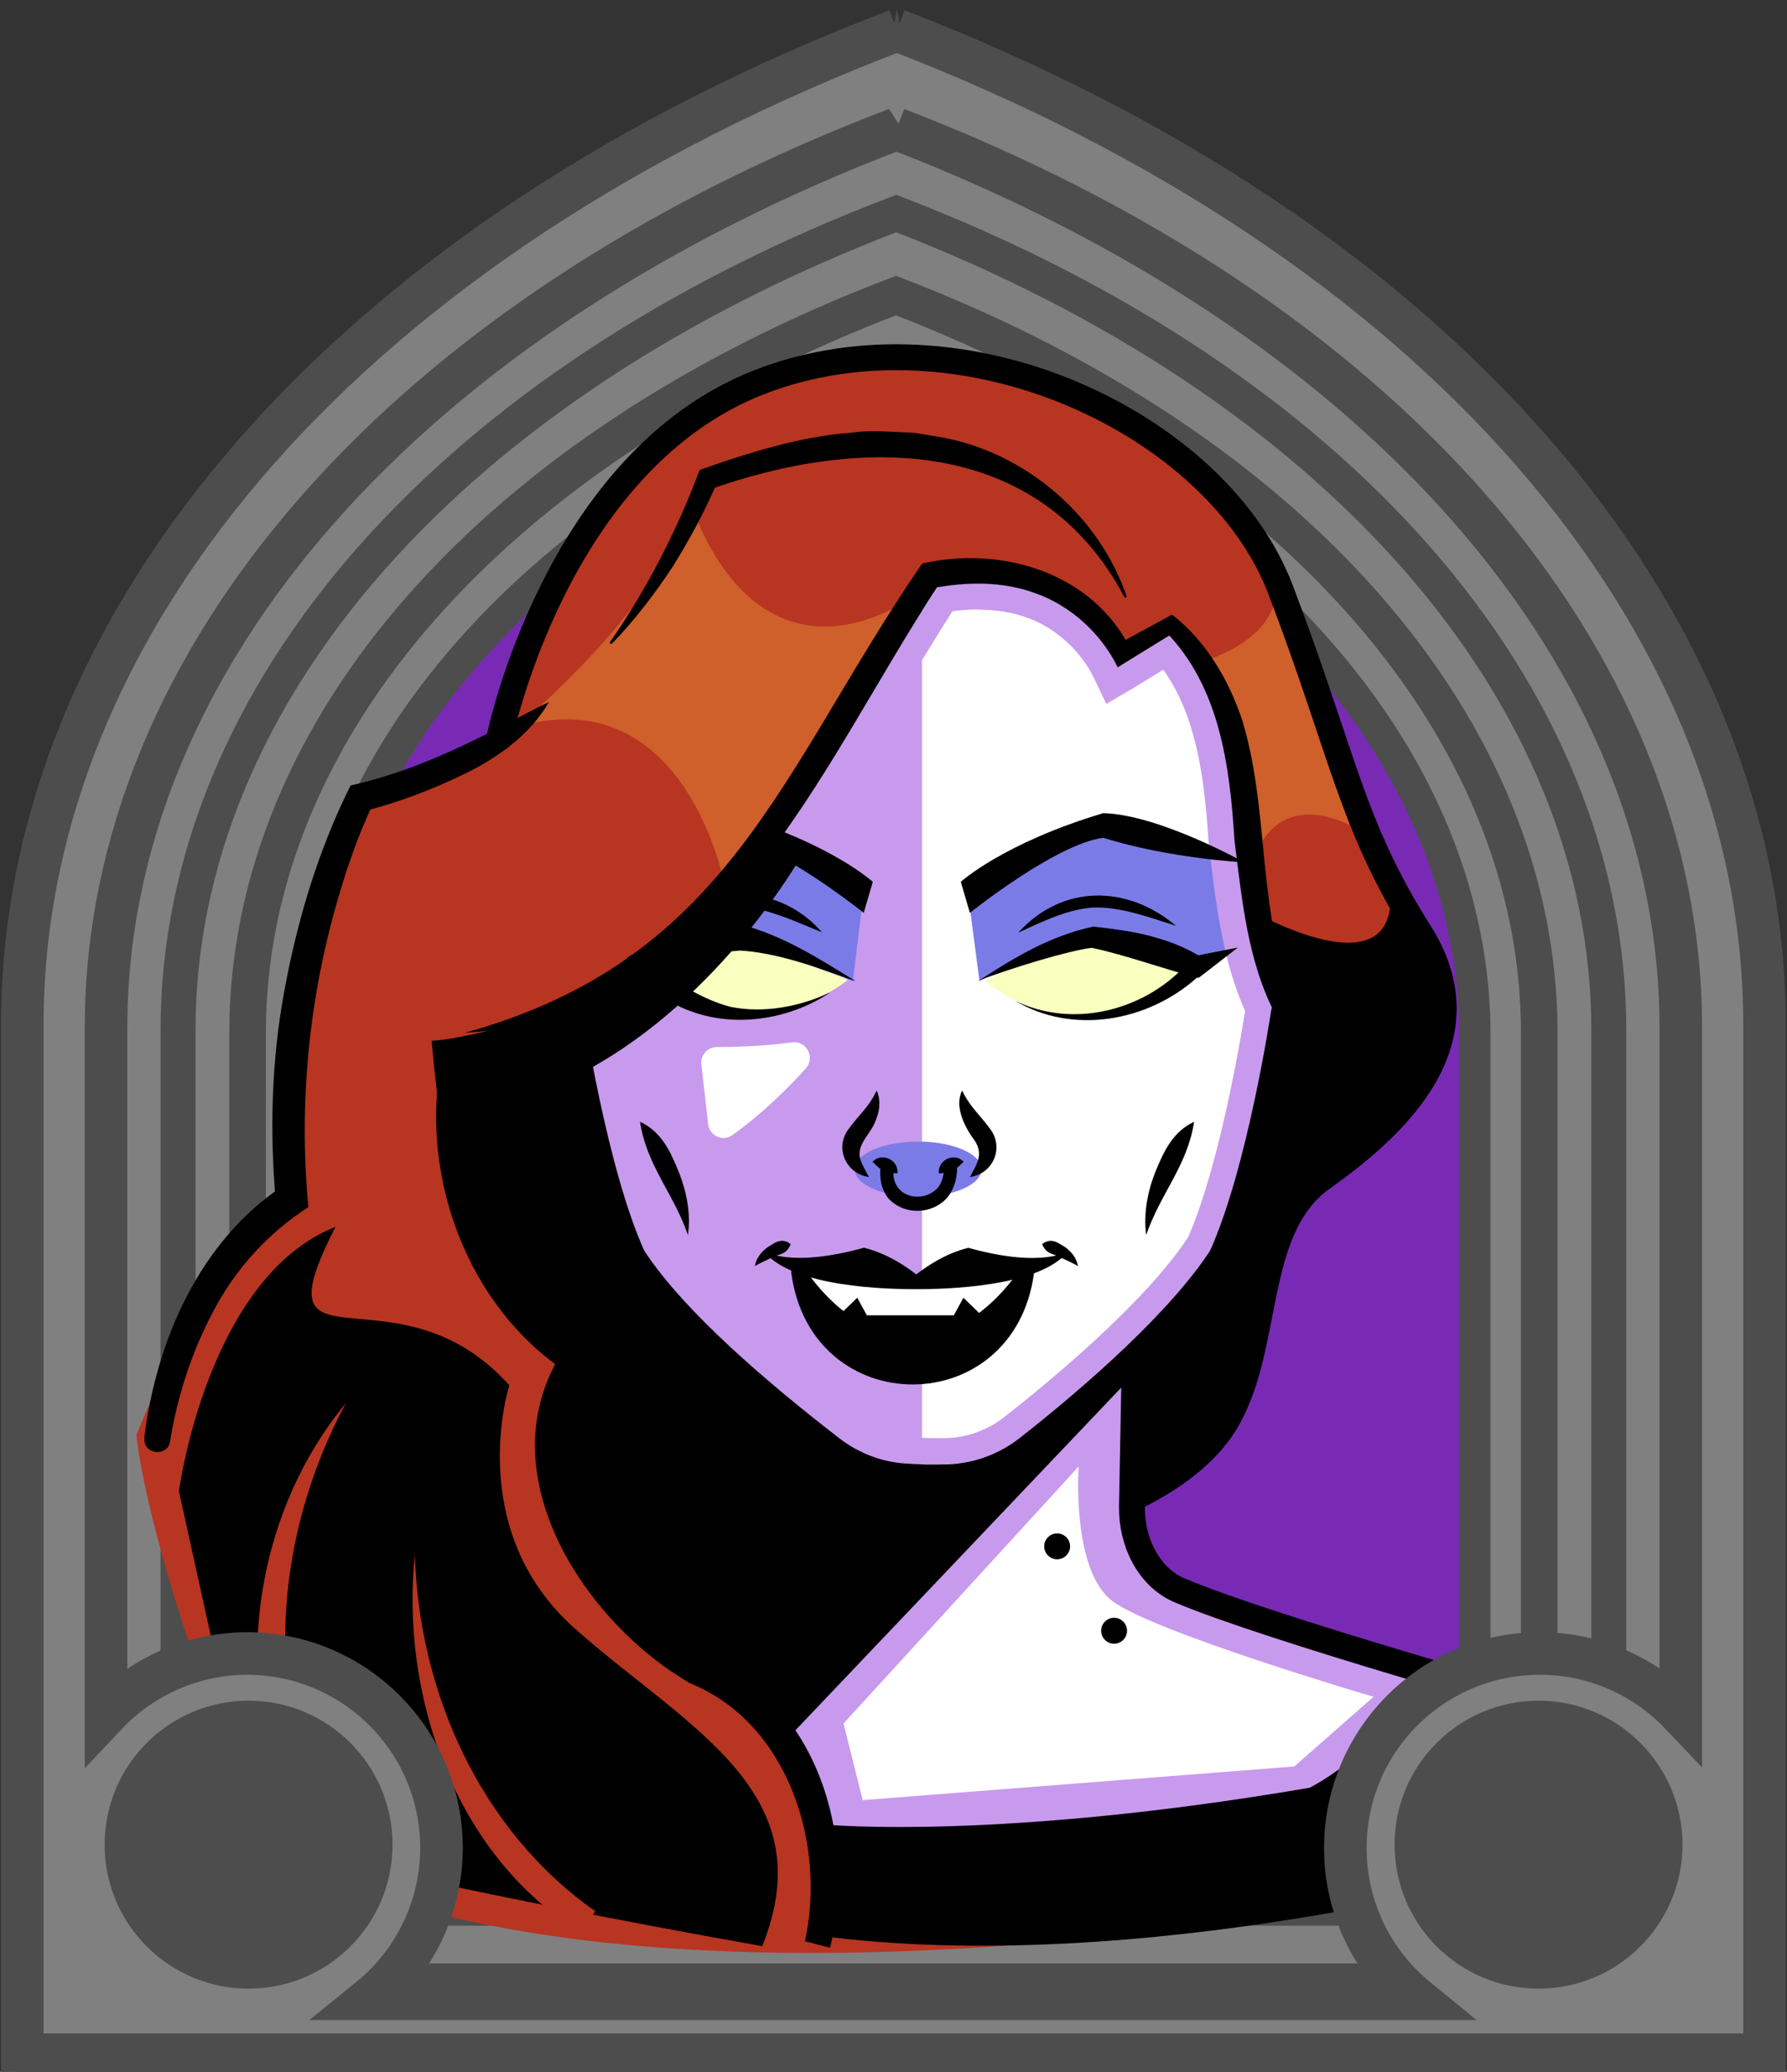 <svg id="Capa_2" xmlns="http://www.w3.org/2000/svg" xmlns:xlink="http://www.w3.org/1999/xlink" viewBox="0 0 69.02 80">
<rect x="0" y="0" width="69.02" height="80" fill="#333333" stroke="none"/>
<defs >
<style >
.cls-1{fill:#c89aed;}.cls-2{fill:#fff;}.cls-3{fill:#f8ffbf;}.cls-4{fill:#7b7be8;}.cls-5{fill:#a88347;}.cls-6{fill:#782ab5;}.cls-7,.cls-8{stroke:#000;stroke-miterlimit:10;}.cls-7,.cls-8,.cls-9,.cls-10,.cls-11{fill:none;}.cls-8,.cls-9{stroke-linecap:round;}.cls-9{stroke:#deb778;stroke-dasharray:0 0 0 4.06;stroke-linejoin:round;}.cls-12{fill:url(#USGS_19_Inundación_de_tierra);}.cls-13{fill:#deb778;}.cls-11{stroke:#1d1d1b;stroke-dasharray:0 0 2 2;stroke-width:.3px;}.cls-14{fill:#cf5f2b;}.cls-15{fill:#fcf0c5;}.cls-16{fill:#b83521;}
</style>
<pattern id="USGS_19_Inundación_de_tierra" x="0" y="0" width="72" height="72" patternTransform="translate(-20.48 -16135) rotate(-90)" patternUnits="userSpaceOnUse" viewBox="0 0 72 72">
<g >
<rect class="cls-10" width="72" height="72">
</rect>
<g >
<line class="cls-11" x1="71" y1="71" x2="144.44" y2="71">
</line>
<line class="cls-11" x1="71" y1="67" x2="144.44" y2="67">
</line>
<line class="cls-11" x1="71" y1="63" x2="144.44" y2="63">
</line>
<line class="cls-11" x1="71" y1="59" x2="144.44" y2="59">
</line>
<line class="cls-11" x1="71" y1="55" x2="144.44" y2="55">
</line>
<line class="cls-11" x1="71" y1="51" x2="144.44" y2="51">
</line>
<line class="cls-11" x1="71" y1="47" x2="144.44" y2="47">
</line>
<line class="cls-11" x1="71" y1="43" x2="144.44" y2="43">
</line>
<line class="cls-11" x1="71" y1="39" x2="144.44" y2="39">
</line>
<line class="cls-11" x1="71" y1="35" x2="144.44" y2="35">
</line>
<line class="cls-11" x1="71" y1="31" x2="144.44" y2="31">
</line>
<line class="cls-11" x1="71" y1="27" x2="144.44" y2="27">
</line>
<line class="cls-11" x1="71" y1="23" x2="144.44" y2="23">
</line>
<line class="cls-11" x1="71" y1="19" x2="144.44" y2="19">
</line>
<line class="cls-11" x1="71" y1="15" x2="144.44" y2="15">
</line>
<line class="cls-11" x1="71" y1="11" x2="144.44" y2="11">
</line>
<line class="cls-11" x1="71" y1="7" x2="144.44" y2="7">
</line>
<line class="cls-11" x1="71" y1="3" x2="144.44" y2="3">
</line>
</g>
<g >
<line class="cls-11" x1="-1" y1="71" x2="72.44" y2="71">
</line>
<line class="cls-11" x1="-1" y1="67" x2="72.44" y2="67">
</line>
<line class="cls-11" x1="-1" y1="63" x2="72.44" y2="63">
</line>
<line class="cls-11" x1="-1" y1="59" x2="72.44" y2="59">
</line>
<line class="cls-11" x1="-1" y1="55" x2="72.44" y2="55">
</line>
<line class="cls-11" x1="-1" y1="51" x2="72.44" y2="51">
</line>
<line class="cls-11" x1="-1" y1="47" x2="72.44" y2="47">
</line>
<line class="cls-11" x1="-1" y1="43" x2="72.44" y2="43">
</line>
<line class="cls-11" x1="-1" y1="39" x2="72.44" y2="39">
</line>
<line class="cls-11" x1="-1" y1="35" x2="72.44" y2="35">
</line>
<line class="cls-11" x1="-1" y1="31" x2="72.44" y2="31">
</line>
<line class="cls-11" x1="-1" y1="27" x2="72.44" y2="27">
</line>
<line class="cls-11" x1="-1" y1="23" x2="72.44" y2="23">
</line>
<line class="cls-11" x1="-1" y1="19" x2="72.44" y2="19">
</line>
<line class="cls-11" x1="-1" y1="15" x2="72.44" y2="15">
</line>
<line class="cls-11" x1="-1" y1="11" x2="72.44" y2="11">
</line>
<line class="cls-11" x1="-1" y1="7" x2="72.44" y2="7">
</line>
<line class="cls-11" x1="-1" y1="3" x2="72.44" y2="3">
</line>
<line class="cls-11" x1="1.04" y1="69" x2="74.48" y2="69">
</line>
<line class="cls-11" x1="1.04" y1="65" x2="74.48" y2="65">
</line>
<line class="cls-11" x1="1.04" y1="61" x2="74.48" y2="61">
</line>
<line class="cls-11" x1="1.04" y1="57" x2="74.48" y2="57">
</line>
<line class="cls-11" x1="1.04" y1="53" x2="74.48" y2="53">
</line>
<line class="cls-11" x1="1.04" y1="49" x2="74.48" y2="49">
</line>
<line class="cls-11" x1="1.04" y1="45" x2="74.48" y2="45">
</line>
<line class="cls-11" x1="1.04" y1="41" x2="74.48" y2="41">
</line>
<line class="cls-11" x1="1.04" y1="37" x2="74.48" y2="37">
</line>
<line class="cls-11" x1="1.04" y1="33" x2="74.48" y2="33">
</line>
<line class="cls-11" x1="1.04" y1="29" x2="74.48" y2="29">
</line>
<line class="cls-11" x1="1.04" y1="25" x2="74.48" y2="25">
</line>
<line class="cls-11" x1="1.04" y1="21" x2="74.48" y2="21">
</line>
<line class="cls-11" x1="1.04" y1="17" x2="74.48" y2="17">
</line>
<line class="cls-11" x1="1.04" y1="13" x2="74.48" y2="13">
</line>
<line class="cls-11" x1="1.04" y1="9" x2="74.48" y2="9">
</line>
<line class="cls-11" x1="1.04" y1="5" x2="74.48" y2="5">
</line>
<line class="cls-11" x1="1.04" y1="1" x2="74.48" y2="1">
</line>
</g>
<g >
<line class="cls-11" x1="-73" y1="71" x2=".44" y2="71">
</line>
<line class="cls-11" x1="-73" y1="67" x2=".44" y2="67">
</line>
<line class="cls-11" x1="-73" y1="63" x2=".44" y2="63">
</line>
<line class="cls-11" x1="-73" y1="59" x2=".44" y2="59">
</line>
<line class="cls-11" x1="-73" y1="55" x2=".44" y2="55">
</line>
<line class="cls-11" x1="-73" y1="51" x2=".44" y2="51">
</line>
<line class="cls-11" x1="-73" y1="47" x2=".44" y2="47">
</line>
<line class="cls-11" x1="-73" y1="43" x2=".44" y2="43">
</line>
<line class="cls-11" x1="-73" y1="39" x2=".44" y2="39">
</line>
<line class="cls-11" x1="-73" y1="35" x2=".44" y2="35">
</line>
<line class="cls-11" x1="-73" y1="31" x2=".44" y2="31">
</line>
<line class="cls-11" x1="-73" y1="27" x2=".44" y2="27">
</line>
<line class="cls-11" x1="-73" y1="23" x2=".44" y2="23">
</line>
<line class="cls-11" x1="-73" y1="19" x2=".44" y2="19">
</line>
<line class="cls-11" x1="-73" y1="15" x2=".44" y2="15">
</line>
<line class="cls-11" x1="-73" y1="11" x2=".44" y2="11">
</line>
<line class="cls-11" x1="-73" y1="7" x2=".44" y2="7">
</line>
<line class="cls-11" x1="-73" y1="3" x2=".44" y2="3">
</line>
<line class="cls-11" x1="-70.96" y1="69" x2="2.48" y2="69">
</line>
<line class="cls-11" x1="-70.96" y1="65" x2="2.48" y2="65">
</line>
<line class="cls-11" x1="-70.96" y1="61" x2="2.48" y2="61">
</line>
<line class="cls-11" x1="-70.96" y1="57" x2="2.48" y2="57">
</line>
<line class="cls-11" x1="-70.96" y1="53" x2="2.48" y2="53">
</line>
<line class="cls-11" x1="-70.96" y1="49" x2="2.48" y2="49">
</line>
<line class="cls-11" x1="-70.96" y1="45" x2="2.48" y2="45">
</line>
<line class="cls-11" x1="-70.96" y1="41" x2="2.48" y2="41">
</line>
<line class="cls-11" x1="-70.96" y1="37" x2="2.48" y2="37">
</line>
<line class="cls-11" x1="-70.96" y1="33" x2="2.48" y2="33">
</line>
<line class="cls-11" x1="-70.96" y1="29" x2="2.48" y2="29">
</line>
<line class="cls-11" x1="-70.96" y1="25" x2="2.48" y2="25">
</line>
<line class="cls-11" x1="-70.96" y1="21" x2="2.48" y2="21">
</line>
<line class="cls-11" x1="-70.96" y1="17" x2="2.48" y2="17">
</line>
<line class="cls-11" x1="-70.96" y1="13" x2="2.48" y2="13">
</line>
<line class="cls-11" x1="-70.96" y1="9" x2="2.48" y2="9">
</line>
<line class="cls-11" x1="-70.96" y1="5" x2="2.48" y2="5">
</line>
<line class="cls-11" x1="-70.96" y1="1" x2="2.48" y2="1">
</line>
</g>
</g>
</pattern>
</defs>

  <path
     id="path7641-4"
     style="fill:#782ab5;fill-opacity:1;stroke:#4d4d4d;stroke-width:1.622;stop-color:#000000"
     d="M 34.9,1.694 C 14.323,9.527 1.63,23.954 1.569,39.581 V 79.197 H 67.964 V 39.581 C 67.958,23.99 55.374,9.571 34.9,1.694 Z"/>
  <path
     id="path7641-7"
     style="fill:#808080;stroke:#4d4d4d;stroke-width:1.483;stop-color:#000000"
     d="M 34.629,5.043 C 15.816,12.204 4.154,25.395 4.154,39.683 V 76.559 H 64.859 V 39.683 c 0,-14.255 -11.51,-27.438 -30.23,-34.64 z m -0.012,3.436 C 51.537,14.988 61.942,26.904 61.942,39.789 v 33.828 H 7.072 v -33.828 c 0,-12.914 10.54,-24.837 27.545,-31.31 z"/>
  <path
     id="path7641-7-8"
     style="fill:#808080;stroke:#4d4d4d;stroke-width:1.35;stop-color:#000000"
     d="M 34.618,8.246 C 17.491,14.766 6.876,26.774 6.876,39.781 v 33.57 H 62.138 v -33.57 c 0,-12.977 -10.478,-24.978 -27.52,-31.535 z m -0.011,3.128 c 15.403,5.926 24.875,16.774 24.875,28.503 V 70.672 H 9.532 V 39.877 c 0,-11.756 9.595,-22.61 25.075,-28.503 z"/>
  <path
     id="path7641-7-8-0"
     style="fill:#808080;stroke:#4d4d4d;stroke-width:1.214;stop-color:#000000"
     d="M 34.607,11.526 C 19.207,17.389 9.662,28.186 9.662,39.881 V 70.066 H 59.352 V 39.881 c 0,-11.668 -9.422,-22.459 -24.745,-28.355 z m -0.01,2.812 c 13.85,5.329 22.366,15.083 22.366,25.629 V 67.657 H 12.05 V 39.968 c 0,-10.571 8.627,-20.33 22.547,-25.629 z"/>


<g id="Characters">
<g >
<path class="cls-16" d="M5.29,55.36s2.78-7.18,6.1-8.89c-.32-10.17,2.57-15.53,2.57-15.53l5.14-2.25s2.36-14.35,15.31-14.99c12.32-.21,15.21,9,16.17,12.32s2.78,7.6,4.5,10.28,1.07,5.68-2.25,7.93-3.75,4.61-4.18,6.43-.75,6-4.93,7.18c.21,2.78,2.14,3.64,2.14,3.64l14.24,4.93-1.39,5.89s-33.2,7.6-48.51-.96c-4.71-11.78-4.93-15.96-4.93-15.96Z">
</path>
<path class="cls-1" d="M22.07,38.89s5.56-2.47,7.23-6.26,6.79-10.41,6.79-10.41c0,0,3.97-1.41,7.41,3.18l1.76-1.41s2.38,2.91,2.65,6.7,1.06,7.5,1.85,8.56c-1.41,7.14-2.21,9.44-3.18,10.5s-3,2.65-3,2.65l.44,7.23s-.09,1.06,4.23,2.82,7.59,2.65,7.59,2.65l-4.59,4.67s-16.49,1.94-19.32,1.85c-1.85-4.94-3.53-6.44-5.56-7.76l-2.03-1.32s3.09-1.94,3.18-3.88,.18-6.26,.18-6.26c0,0-3.09-2.65-3.97-5.82s-1.68-7.67-1.68-7.67Z">
</path>
<path class="cls-2" d="M35.61,56.91V22.53s4.84-1.12,7.26,2.59c1.99-.6,2.76-.86,2.76-.86,0,0,2.68,3.54,2.68,8.81-.09,5.7,1.46,6.17,1.46,6.17,0,0-1.8,8.34-3.1,10.07-3.02,3.54-7,8.12-11.06,7.6Z">
</path>
<path class="cls-2" d="M31.33,49.04s4.59,.83,8.18-.06c-.44,2.04-4.59,2.98-4.59,2.98,0,0-4.03,.33-3.59-2.93Z">
</path>
<path class="cls-3" d="M32.74,37.84s-2.73-1.6-4.32-1.65c-2.56,.43-3.47,.87-3.47,.87,0,0,.63,1.64,2.94,1.98,2.36,.34,4.23-.67,4.85-1.2Z">
</path>
<path class="cls-3" d="M38.06,37.88s2.94-1.64,4.54-1.69c2.56,.43,3.47,.87,3.47,.87,0,0-1.03,1.8-3.34,2.13-2.36,.34-4.04-.78-4.67-1.31Z">
</path>
<polygon class="cls-4" points="33.33 34.71 32.94 37.88 28.54 36.26 25.89 36.81 29.57 32.46 33.33 34.71">
</polygon>
<path class="cls-4" d="M37.83,37.88l-.43-3.28s3.72-2.56,5.26-2.75c3.23,.68,5.31,1.4,5.31,1.4,0,0,1.4,2.75-1.69,4.15-1.98-1.25-4.25-1.25-4.25-1.25,0,0-3.09,1.01-4.2,1.74Z">
</path>
<ellipse class="cls-4" cx="35.46" cy="45.15" rx="2.45" ry="1.07">
</ellipse>
<path class="cls-1" d="M37.78,23.54c.67,0,1.3,.1,1.86,.3,1.11,.38,2.11,1.29,2.62,2.36l.47,.98,.94-.55c.11-.07,.71-.43,1.26-.77,1.21,1.7,1.58,3.92,1.75,6.67v.03s0,.03,0,.03l.08,.63c.24,1.94,.5,3.95,1.33,5.82-.17,1.09-1.01,6.03-2.2,8.73-1.69,2.58-5.54,5.73-7.13,6.97-.62,.48-1.39,.76-2.17,.79-.16,0-.32,0-.49,0-.34,0-.69-.01-1.07-.04-.71-.05-1.4-.31-1.99-.76-3.58-2.76-6.09-5.15-7.26-6.91-1.11-2.48-1.9-6.73-2.17-8.37,5.15-2.4,8.14-7.45,11.04-12.34,.69-1.17,1.41-2.38,2.14-3.51,.34-.04,.68-.07,1-.07m0-1c-.53,0-1.07,.05-1.59,.15-3.93,6.02-7,13.5-13.72,16.18,.02,.05,.05,.1,.05,.16,.01,.06,.92,6.09,2.38,9.29,1.21,1.86,3.75,4.31,7.53,7.22,.74,.57,1.61,.91,2.53,.97,.4,.03,.78,.04,1.14,.04,.18,0,.36,0,.53-.01,.99-.03,1.97-.39,2.75-1,2.04-1.6,5.71-4.68,7.39-7.28,1.42-3.14,2.33-9.17,2.34-9.23,0-.04,.02-.07,.03-.1-.97-2.01-1.18-4.3-1.46-6.46-.17-2.84-.57-5.79-2.52-7.92-.55,.34-1.82,1.12-1.99,1.22-.62-1.3-1.81-2.39-3.2-2.87-.71-.25-1.44-.36-2.19-.36h0Z">
</path>
<path d="M43.63,53.24l-13.21,13.89-4.75-3.47-1.13-1.51s2.76-1.19,3-3.5,.17-6.61,.17-6.61l5.58,4.68s1.66,.53,3.55,.3,2.72-.91,3.09-1.36,3.7-2.41,3.7-2.41Z">
</path>
<path d="M30.97,33.02s-3.05,5.46-8.31,8.31c-.63-2.24-.38-2.73-.38-2.73,0,0,5.33-3.62,7.3-6.35,1.02,.51,1.4,.76,1.4,.76Z">
</path>
<path d="M22.07,38.89s-3.8,1.22-5.4,1.3c.59,6.41,1.52,10.12,5.31,12.06-2.02,6.07,2.56,9.9,2.56,9.9,0,0,3.94-.63,4.36-2.99s-.59-6.83-.59-6.83c0,0-1.77-.93-3.79-4.13s-2.86-8.42-2.44-9.31Z">
</path>
<path d="M19.67,53.5s-1.79,5.56,2.55,9.4,9.62,6.27,7.22,12.25c-11.88-2.11-19.54-4.01-19.54-4.01l-2.99-13.56s1.09-8.24,6.05-10.21c-3.13,6.12,2.33,1.24,6.71,6.12Z">
</path>
<path class="cls-14" d="M26.8,19.71s2.2,7.15,8.43,3.39c-4.12,7.33-7.24,11.09-7.24,11.09,0,0-1.47-7.97-7.97-6.14,3.58-3.22,5.31-5.5,6.78-8.34Z">
</path>
<path class="cls-14" d="M46.4,25.55s3.37-.86,2.84-3.37c2.05,5.09,3.64,10.12,3.64,10.12,0,0-3.37-2.51-4.56,1.12-.26-5.23-1.92-7.87-1.92-7.87Z">
</path>
<path class="cls-2" d="M41.66,56.64s-.28,3.98,1.3,5.18,10.09,3.7,10.09,3.7l-3.06,2.69-16.67,1.3-.74-2.96,9.07-9.91Z">
</path>
<path class="cls-16" d="M13.36,54.18c-2.88,5.34-3.25,11.9-.32,17.27,0,0-.87,.5-.87,.5-3.4-5.4-2.86-12.86,1.19-17.77h0Z">
</path>
<path class="cls-16" d="M16.02,59.95c.14,5.37,2.52,10.72,6.97,13.85,0,0-.55,.83-.55,.83-4.88-2.99-7-9.2-6.41-14.68h0Z">
</path>
<path d="M48.46,35.23s5.3,3,5.25-.6c3.05,3.25,2.55,6.2,.75,7.84s-4.45,3.5-5.1,5.3-.5,5.95-2.1,7.49-3.52,2.56-3.52,2.56l.13-5.56s2.85-2.8,3.7-4.7,2-8.14,2-8.14l-1.1-4.2Z">
</path>
<path class="cls-2" d="M27.68,40.43c.7,0,1.84-.03,2.9-.18,.57-.08,.92,.58,.54,1.01-1.15,1.27-2.16,2.09-2.83,2.57-.37,.27-.89,.03-.94-.43l-.26-2.3c-.04-.36,.24-.67,.6-.67Z">
</path>
<path d="M5.57,55.52c.47-3.75,2.13-7.58,5.36-9.73,0,0-.28,.57-.28,.57-.24-2.7-.16-5.43,.33-8.09,.51-2.76,1.3-5.41,2.56-7.94,2.03-.45,3.97-1.31,5.82-2.28,.6-.3,1.18-.63,1.84-.94-.72,1.25-1.94,2.12-3.19,2.74-1.27,.62-2.57,1.12-3.97,1.48l.36-.28c-.54,1.14-.98,2.39-1.34,3.63-1.13,3.86-1.53,7.93-1.15,11.93-1.55,1-2.82,2.39-3.68,4.04-.82,1.54-1.39,3.29-1.66,5-.09,.63-1.06,.52-.99-.13h0Z">
</path>
<path class="cls-8" d="M19.29,28.49s2.16-10.66,10.03-13.73,17.7,1.6,20.14,8.01,2.72,9.06,5.37,13.24-.91,7.46-3.76,9.48-1.92,6.8-3.9,9.69c-.84,1.22-2.23,2.09-3.31,2.62">
</path>
<path d="M17.95,39.88c10.19-2.81,12.2-10.09,17.55-17.95,0,0,.12-.17,.12-.17,3.06-.7,6.59,.35,8.05,3.31,0,0-.54-.17-.54-.17,.06-.04,2.17-1.18,2.14-1.17,1.33,1.05,2.18,2.51,2.71,4.08,1.1,3.64,.52,7.5,2.09,10.98,.27,.66,.57,1.29,.97,1.98-.77-.27-1.36-.89-1.77-1.58-1.09-2.07-1.3-4.47-1.59-6.73-.18-2.91-.58-5.95-2.67-8.08,0,0,.37,.03,.37,.03-.25,.15-2.02,1.24-2.21,1.36-.63-1.3-1.82-2.39-3.2-2.87-1.27-.46-2.66-.44-3.98-.18,0,0,.3-.19,.3-.19-4.78,7.25-8.22,16.76-18.35,17.35h0Z">
</path>
<path class="cls-8" d="M22.03,39.1s.91,6.12,2.41,9.43c1.62,2.5,5.03,5.36,7.68,7.41,.81,.62,1.78,1,2.8,1.07,.54,.04,1.12,.05,1.72,.03,1.1-.04,2.17-.43,3.04-1.11,2.63-2.06,5.92-4.96,7.5-7.4,1.5-3.31,2.41-9.43,2.41-9.43">
</path>
<path d="M43.42,23.04c-3.31-6.22-10.19-6.23-16.09-4.11,0,0,.44-.47,.44-.47-.5,1.2-1.11,2.33-1.78,3.41-.7,1.06-1.47,2.07-2.35,2.98-.04,.04-.11-.02-.08-.06,1.43-2.05,2.6-4.33,3.46-6.64,1.78-.64,3.97-1.32,5.86-1.44,.7-.12,1.71-.02,2.42,0,0,0,1.2,.2,1.2,.2,3.19,.64,5.94,3.02,7.01,6.1,.02,.06-.07,.09-.1,.03h0Z">
</path>
<path d="M33.01,37.88c-1.43-.52-3.02-1.11-4.51-1.18,0,0,.14,0,.14,0-1.07,.09-2.21,.16-3.22,.48-.21,.12-.4-.19-.2-.32,1.05-.59,2.19-.86,3.34-1.18,1.68,.44,3.03,1.31,4.46,2.19h0Z">
</path>
<path d="M24.94,36.96c.92,.83,2.06,1.6,3.28,1.92,1.25,.25,2.64,.01,3.85-.56-1.7,1.14-4.07,1.45-5.96,.48-.64-.3-1.25-.62-1.83-1.08-.22-.17-.25-.49-.08-.7,.18-.23,.53-.25,.74-.05h0Z">
</path>
<path d="M37.78,37.88c1.39-.9,2.77-1.74,4.44-2.1,.72,.08,1.45,.17,2.16,.35,.71,.19,1.36,.42,2,.82,0,0-.37-.01-.37-.01l1.8-.35-1.45,1.12-.07,.05c-1.36-.34-2.75-.87-4.12-1.16-.88,.1-3.11,.78-4.39,1.27h0Z">
</path>
<path d="M37.46,35.25s3.3-2.65,5.15-2.9c2.55,.8,5.45,.95,5.45,.95,0,0-3.3-1.85-5.45-1.9-3.85,1.15-5.5,2.65-5.5,2.65l.35,1.2Z">
</path>
<path d="M33.71,34.05l-.35,1.2s-2.19-1.76-4-2.55l.54-.72c2.65,1.01,3.81,2.07,3.81,2.07Z">
</path>
<path d="M46.22,37.76c-1.9,1.69-4.79,2.21-7.02,.88,2.2,1.08,4.92,.41,6.56-1.33,.29-.34,.8,.15,.46,.45h0Z">
</path>
<path d="M39.34,36c1.7-1.86,4.2-1.84,6.08-.25-1.01-.32-2.05-.71-3.09-.71-1,.03-2,.51-2.99,.97h0Z">
</path>
<path d="M31.74,36c-1.42-.59-2.71-1.2-4.26-1.02,1.41-.9,3.27-.16,4.26,1.02h0Z">
</path>
<path d="M33.86,42.11c.15,.33,.13,.72,0,1.05-.17,.59-.7,.91-.66,1.47,.03,.22,.19,.51,.36,.82-.88-.13-1.32-1.09-.81-1.82,.44-.61,.79-.85,1.11-1.52h0Z">
</path>
<path d="M37.16,42.11c.32,.66,.67,.91,1.11,1.52,.51,.73,.07,1.7-.81,1.82,.3-.55,.53-.9,.17-1.43-.34-.45-.79-1.28-.47-1.91h0Z">
</path>
<path d="M33.7,44.86c.36-.38,1.02-.07,.96,.45-.52-.04-.6-.09-.96-.45h0Z">
</path>
<path d="M37.22,44.86c-.37,.36-.45,.41-.96,.45-.05-.52,.6-.83,.96-.45h0Z">
</path>
<path d="M34.52,45.11c-.16,1.07,1.05,1.43,1.7,.76,.17-.21,.25-.55,.25-.84-.01-.15,.1-.27,.25-.27,.14,0,.25,.11,.25,.24,0,.42-.07,.82-.34,1.19-.56,.71-1.71,.77-2.33,.07-.29-.38-.33-.81-.29-1.23,.01-.14,.14-.24,.28-.22,.15,.02,.24,.15,.22,.3h0Z">
</path>
<path d="M37.41,48.18c-.9,.22-1.65,.74-2.02,1.03-.37-.29-1.12-.81-2.02-1.03-2.93,.81-3.89,.11-3.89,.11,1.1,1.44,4.9,1.49,5.9,1.49s4.8-.05,5.9-1.49c0,0-.95,.71-3.89-.11Z">
</path>
<path d="M29.16,48.89c.04-.31,.26-.57,.5-.74,.25-.14,.51-.39,.88-.11-.17,.42-.43,.37-.66,.49-.24,.12-.48,.21-.72,.36h0Z">
</path>
<path d="M41.63,48.89c-.24-.15-.48-.24-.72-.36-.23-.13-.49-.08-.66-.49,.37-.28,.63-.03,.88,.11,.24,.17,.46,.43,.5,.74h0Z">
</path>
<path d="M39.94,49.14c-.76,5.76-8.62,5.76-9.38,0-.04-.28,.36-.41,.5-.17,2.46,3.56,5.95,3.53,8.39-.03,.15-.22,.53-.07,.49,.2h0Z">
</path>
<path d="M37.94,50.82l-.73-.71-.37,.68h-1.68s-1.68,0-1.68,0l-.37-.68-.73,.71s.88,1.24,2.73,1.24,2.83-1.24,2.83-1.24Z">
</path>
<path d="M24.73,43.32c.85,.4,1.18,1.19,1.49,1.94,.3,.76,.47,1.61,.35,2.43-.54-1.59-1.59-2.67-1.85-4.37h0Z">
</path>
<path d="M46.12,43.32c-.26,1.7-1.31,2.78-1.85,4.37-.11-.82,.05-1.67,.35-2.43,.31-.75,.65-1.54,1.49-1.94h0Z">
</path>
<path d="M17.05,40.99c.6,4.32,1.86,9.06,5.88,11.37-2.79,3.85,.25,8.78,3.65,11.16,.32,.22,1.01,.63,1.36,.79,3.82,1.97,5.12,6.95,4.12,10.9,0,0-.97-.25-.97-.25,.83-3.77-.67-8.46-4.46-9.97,0,0-.75-.48-.75-.48-3.75-2.59-6.94-7.92-4.17-12.29,0,0,.17,.76,.17,.76-3.83-2.53-5.67-7.57-4.84-11.99h0Z">
</path>
<path class="cls-7" d="M27.62,52.02l.11,6.16c.02,1.35-.69,2.6-1.84,3.23l-1.22,.67">
</path>
<path class="cls-7" d="M43.83,52.31l-.11,5.87c-.02,1.35,.64,2.72,1.84,3.23,3.44,1.46,14.21,4.48,14.21,4.48">
</path>
<path d="M31.96,70.46s6.68,.62,18.63-1.43c2.67-1.43,4.81-4.46,4.81-4.46l5.53,1.6-2.05,6.06s-14.88,4.19-27.36,2.5c.62-2.58,.45-4.28,.45-4.28Z">
</path>
<circle cx="40.83" cy="59.71" r=".5">
</circle>
<circle cx="43.03" cy="62.97" r=".5">
</circle>
</g>
</g>
  <g
     id="g20645">
    <path
       style="fill:#808080;stroke:#4d4d4d;stroke-width:0.938;stop-color:#000000;fill-opacity:1"
       d="m 9.542,65.883 a 5.476,5.476 0 0 1 5.476,5.476 5.476,5.476 0 0 1 -5.476,5.476 5.476,5.476 0 0 1 -5.476,-5.476 5.476,5.476 0 0 1 5.476,-5.476 z"/>
    <path
       style="fill:#808080;stroke:#4d4d4d;stroke-width:0.938;stop-color:#000000;fill-opacity:1"
       d="m 59.472,65.883 a 5.476,5.476 0 0 1 5.476,5.476 5.476,5.476 0 0 1 -5.476,5.476 5.476,5.476 0 0 1 -5.476,-5.476 5.476,5.476 0 0 1 5.476,-5.476 z"/>
    <path
       id="path7641"
       style="fill:#808080;stroke:#4d4d4d;stroke-width:1.644;stop-color:#000000"
       d="M 34.643,1.166 C 13.788,9.105 0.861,23.727 0.861,39.564 V 79.34 H 68.152 V 39.564 c 0,-15.801 -12.759,-30.415 -33.51,-38.398 z m -0.014,3.809 C 53.385,12.191 64.918,25.4 64.918,39.682 v 26.508 c -1.369,-1.441 -3.301,-2.342 -5.445,-2.342 -4.149,0 -7.512,3.363 -7.512,7.512 0,2.347 1.076,4.443 2.762,5.82 H 14.27 c 1.756,-1.423 2.778,-3.56 2.783,-5.82 4.8e-5,-4.149 -3.363,-7.512 -7.512,-7.512 -2.062,0.006 -4.031,0.86 -5.445,2.361 V 39.682 c 0,-14.315 11.683,-27.532 30.533,-34.707 z"/>
    <circle
       style="fill:#4d4d4d;fill-opacity:1;stroke:#4d4d4d;stop-color:#000000"
       id="path16431"
       cx="9.601"
       cy="71.23"
       r="5.06" />
    <circle
       style="fill:#4d4d4d;fill-opacity:1;stroke:#4d4d4d;stop-color:#000000"
       id="path16431-3"
       cx="59.423"
       cy="71.23"
       r="5.06" />
  </g>
</svg>
